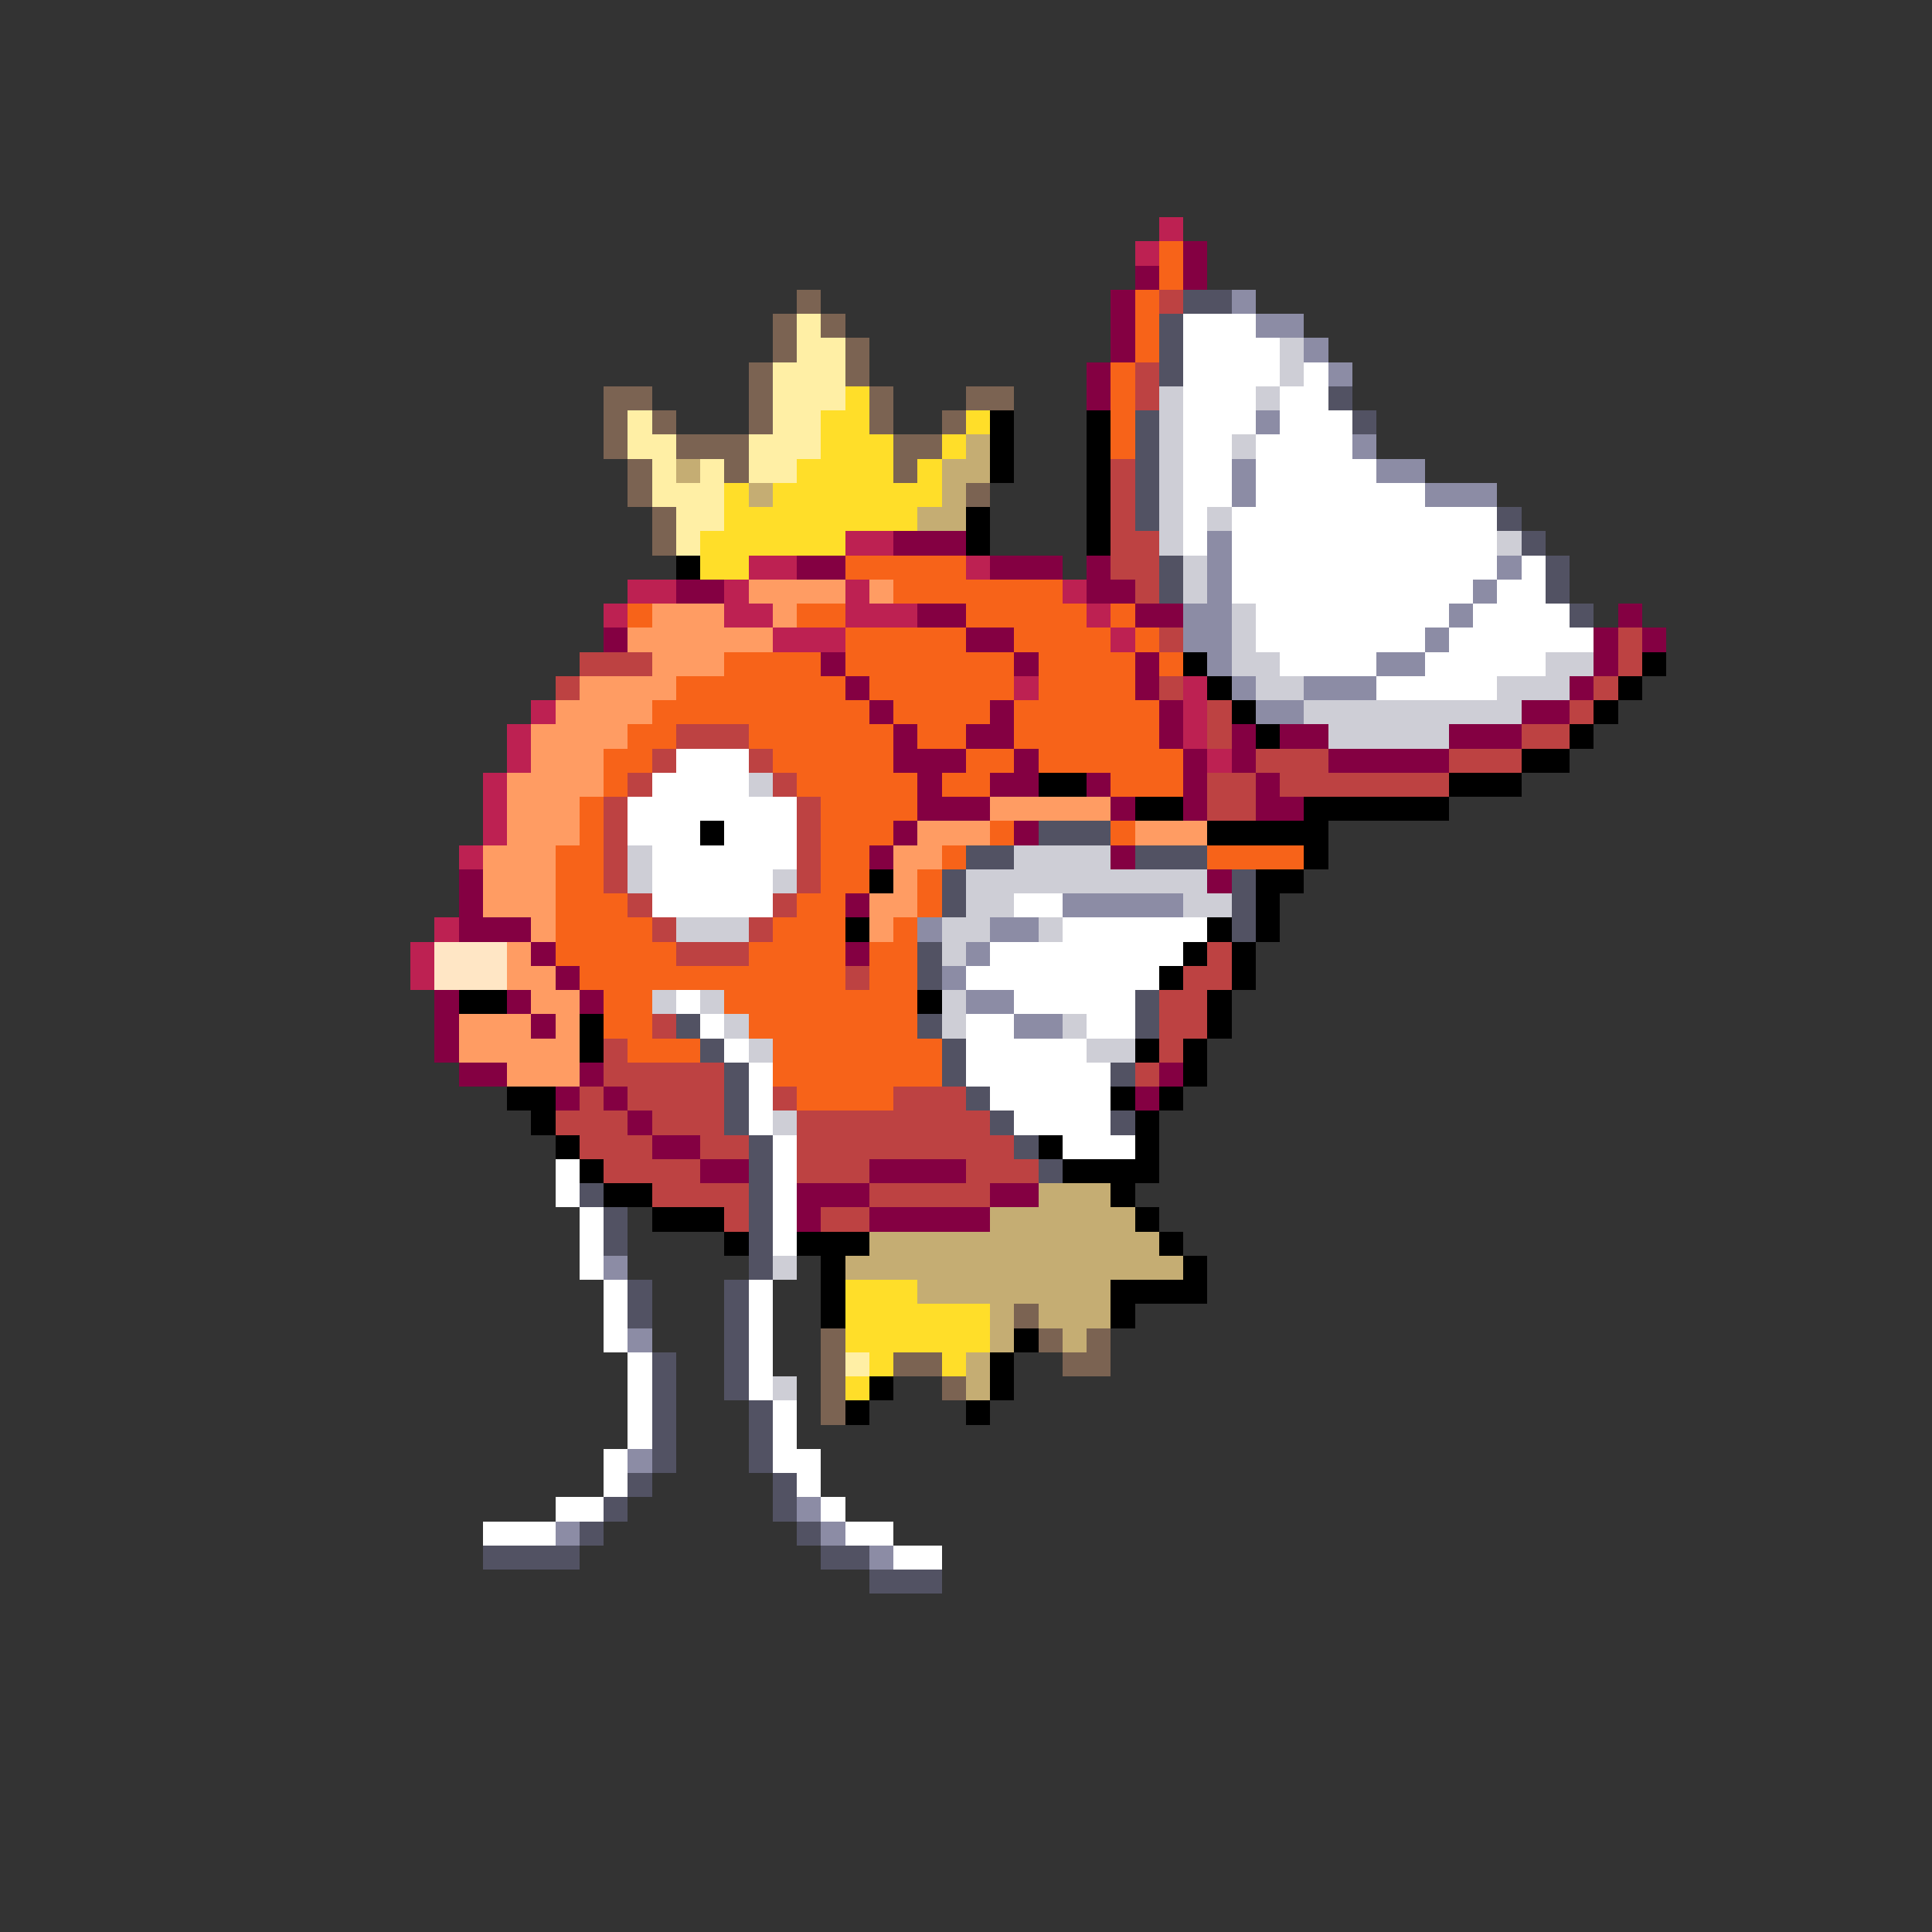 <svg xmlns="http://www.w3.org/2000/svg" viewBox="0 -0.5 80 80" shape-rendering="crispEdges">
<rect x="0" y="-0.5" width="80" height="80" fill="#333333" stroke="none"/>
<path stroke="#bd2152" d="M48 9h1M47 10h1M35 22h2M31 23h2M40 23h1M26 24h2M30 24h1M35 24h1M44 24h1M25 25h1M30 25h2M35 25h3M45 25h1M32 26h3M46 26h1M42 28h1M49 28h1M22 29h1M49 29h1M21 30h1M49 30h1M21 31h1M50 31h1M20 32h1M20 33h1M20 34h1M19 35h1M18 38h1M17 39h1M17 40h1" />
<path stroke="#f76319" d="M48 10h1M48 11h1M47 12h1M47 13h1M47 14h1M46 15h1M46 16h1M46 17h1M46 18h1M35 23h5M37 24h7M26 25h1M33 25h2M40 25h5M46 25h1M35 26h5M42 26h4M47 26h1M30 27h4M35 27h7M43 27h4M48 27h1M28 28h7M36 28h6M43 28h4M27 29h9M37 29h4M42 29h6M26 30h2M31 30h6M38 30h2M42 30h6M25 31h2M32 31h5M40 31h2M43 31h6M25 32h1M33 32h5M39 32h2M46 32h3M24 33h1M34 33h4M24 34h1M34 34h3M41 34h1M46 34h1M23 35h2M34 35h2M39 35h1M50 35h4M23 36h2M34 36h2M38 36h1M23 37h3M33 37h2M38 37h1M23 38h4M32 38h3M37 38h1M23 39h5M31 39h4M36 39h2M24 40h11M36 40h2M25 41h2M30 41h8M25 42h2M31 42h7M26 43h3M32 43h7M32 44h7M33 45h4" />
<path stroke="#840042" d="M49 10h1M47 11h1M49 11h1M46 12h1M46 13h1M46 14h1M45 15h1M45 16h1M37 22h3M33 23h2M41 23h3M45 23h1M28 24h2M45 24h2M38 25h2M47 25h2M67 25h1M25 26h1M40 26h2M66 26h1M68 26h1M34 27h1M42 27h1M47 27h1M66 27h1M35 28h1M47 28h1M65 28h1M36 29h1M41 29h1M48 29h1M63 29h2M37 30h1M40 30h2M48 30h1M51 30h1M53 30h2M60 30h3M37 31h3M42 31h1M49 31h1M51 31h1M55 31h5M38 32h1M41 32h2M45 32h1M49 32h1M52 32h1M38 33h3M46 33h1M49 33h1M52 33h2M37 34h1M42 34h1M36 35h1M46 35h1M19 36h1M50 36h1M19 37h1M35 37h1M19 38h3M22 39h1M35 39h1M23 40h1M18 41h1M21 41h1M24 41h1M18 42h1M22 42h1M18 43h1M19 44h2M24 44h1M48 44h1M23 45h1M25 45h1M47 45h1M26 46h1M27 47h2M29 48h2M36 48h4M33 49h3M41 49h2M33 50h1M36 50h5" />
<path stroke="#7b6352" d="M33 12h1M32 13h1M34 13h1M32 14h1M35 14h1M31 15h1M35 15h1M25 16h2M31 16h1M36 16h1M40 16h2M25 17h1M27 17h1M31 17h1M36 17h1M39 17h1M25 18h1M28 18h3M37 18h2M26 19h1M30 19h1M37 19h1M26 20h1M40 20h1M27 21h1M27 22h1M42 54h1M34 55h1M43 55h1M45 55h1M34 56h1M37 56h2M44 56h2M34 57h1M39 57h1M34 58h1" />
<path stroke="#bd4242" d="M48 12h1M47 15h1M47 16h1M46 19h1M46 20h1M46 21h1M46 22h2M46 23h2M47 24h1M48 26h1M67 26h1M24 27h3M67 27h1M23 28h1M48 28h1M66 28h1M50 29h1M65 29h1M28 30h3M50 30h1M63 30h2M27 31h1M31 31h1M52 31h3M60 31h3M26 32h1M32 32h1M50 32h2M53 32h7M25 33h1M33 33h1M50 33h2M25 34h1M33 34h1M25 35h1M33 35h1M25 36h1M33 36h1M26 37h1M32 37h1M27 38h1M31 38h1M28 39h3M50 39h1M35 40h1M49 40h2M48 41h2M27 42h1M48 42h2M25 43h1M48 43h1M25 44h5M47 44h1M24 45h1M26 45h4M32 45h1M37 45h3M23 46h3M27 46h3M33 46h8M24 47h3M29 47h2M33 47h9M25 48h4M33 48h3M40 48h3M27 49h4M36 49h5M30 50h1M34 50h2" />
<path stroke="#525263" d="M49 12h2M48 13h1M48 14h1M48 15h1M55 16h1M47 17h1M56 17h1M47 18h1M47 19h1M47 20h1M47 21h1M62 21h1M63 22h1M48 23h1M64 23h1M48 24h1M64 24h1M65 25h1M43 34h3M40 35h2M47 35h3M39 36h1M51 36h1M39 37h1M51 37h1M51 38h1M38 39h1M38 40h1M47 41h1M28 42h1M38 42h1M47 42h1M29 43h1M39 43h1M30 44h1M39 44h1M46 44h1M30 45h1M40 45h1M30 46h1M41 46h1M46 46h1M31 47h1M42 47h1M31 48h1M43 48h1M24 49h1M31 49h1M25 50h1M31 50h1M25 51h1M31 51h1M31 52h1M26 53h1M30 53h1M26 54h1M30 54h1M30 55h1M27 56h1M30 56h1M27 57h1M30 57h1M27 58h1M31 58h1M27 59h1M31 59h1M27 60h1M31 60h1M26 61h1M32 61h1M25 62h1M32 62h1M24 63h1M33 63h1M20 64h4M34 64h2M36 65h3" />
<path stroke="#8c8ca5" d="M51 12h1M52 13h2M54 14h1M55 15h1M52 17h1M56 18h1M51 19h1M57 19h2M51 20h1M59 20h3M50 22h1M50 23h1M62 23h1M50 24h1M61 24h1M49 25h2M60 25h1M49 26h2M59 26h1M50 27h1M57 27h2M51 28h1M54 28h3M52 29h2M44 37h5M38 38h1M41 38h2M40 39h1M39 40h1M40 41h2M42 42h2M25 52h1M26 55h1M26 60h1M33 62h1M23 63h1M34 63h1M36 64h1" />
<path stroke="#ffefa5" d="M33 13h1M33 14h2M32 15h3M32 16h3M26 17h1M32 17h2M26 18h2M31 18h3M27 19h1M29 19h1M31 19h2M27 20h3M28 21h2M28 22h1M35 56h1" />
<path stroke="#ffffff" d="M49 13h3M49 14h4M49 15h4M54 15h1M49 16h3M53 16h2M49 17h3M53 17h3M49 18h2M52 18h4M49 19h2M52 19h5M49 20h2M52 20h7M49 21h1M51 21h11M49 22h1M51 22h11M51 23h11M63 23h1M51 24h10M62 24h2M52 25h8M61 25h4M52 26h7M60 26h6M53 27h4M59 27h5M57 28h5M28 31h3M27 32h4M26 33h7M26 34h3M30 34h3M27 35h6M27 36h5M27 37h5M42 37h2M44 38h6M41 39h8M40 40h8M28 41h1M42 41h5M29 42h1M40 42h2M45 42h2M30 43h1M40 43h5M31 44h1M40 44h6M31 45h1M41 45h5M31 46h1M42 46h4M32 47h1M44 47h3M23 48h1M32 48h1M23 49h1M32 49h1M24 50h1M32 50h1M24 51h1M32 51h1M24 52h1M25 53h1M31 53h1M25 54h1M31 54h1M25 55h1M31 55h1M26 56h1M31 56h1M26 57h1M31 57h1M26 58h1M32 58h1M26 59h1M32 59h1M25 60h1M32 60h2M25 61h1M33 61h1M23 62h2M34 62h1M20 63h3M35 63h2M37 64h2" />
<path stroke="#ceced6" d="M53 14h1M53 15h1M48 16h1M52 16h1M48 17h1M48 18h1M51 18h1M48 19h1M48 20h1M48 21h1M50 21h1M48 22h1M62 22h1M49 23h1M49 24h1M51 25h1M51 26h1M51 27h2M64 27h2M52 28h2M62 28h3M54 29h9M55 30h5M31 32h1M26 35h1M42 35h4M26 36h1M32 36h1M40 36h10M40 37h2M49 37h2M28 38h3M39 38h2M43 38h1M39 39h1M27 41h1M29 41h1M39 41h1M30 42h1M39 42h1M44 42h1M31 43h1M45 43h2M32 46h1M32 52h1M32 57h1" />
<path stroke="#ffde29" d="M35 16h1M34 17h2M40 17h1M34 18h3M39 18h1M33 19h4M38 19h1M30 20h1M32 20h7M30 21h8M29 22h6M29 23h2M35 53h3M35 54h6M35 55h6M36 56h1M39 56h1M35 57h1" />
<path stroke="#000000" d="M41 17h1M45 17h1M41 18h1M45 18h1M41 19h1M45 19h1M45 20h1M40 21h1M45 21h1M40 22h1M45 22h1M28 23h1M49 27h1M68 27h1M50 28h1M67 28h1M51 29h1M66 29h1M52 30h1M65 30h1M63 31h2M43 32h2M60 32h3M47 33h2M54 33h6M29 34h1M50 34h5M54 35h1M36 36h1M52 36h2M52 37h1M35 38h1M50 38h1M52 38h1M49 39h1M51 39h1M48 40h1M51 40h1M19 41h2M38 41h1M50 41h1M24 42h1M50 42h1M24 43h1M47 43h1M49 43h1M49 44h1M21 45h2M46 45h1M48 45h1M22 46h1M47 46h1M23 47h1M43 47h1M47 47h1M24 48h1M44 48h4M25 49h2M46 49h1M27 50h3M47 50h1M30 51h1M33 51h3M48 51h1M34 52h1M49 52h1M34 53h1M46 53h4M34 54h1M46 54h1M42 55h1M41 56h1M36 57h1M41 57h1M35 58h1M40 58h1" />
<path stroke="#c5ad73" d="M40 18h1M28 19h1M39 19h2M31 20h1M39 20h1M38 21h2M43 49h3M41 50h6M36 51h12M35 52h14M38 53h8M41 54h1M43 54h3M41 55h1M44 55h1M40 56h1M40 57h1" />
<path stroke="#ff9c63" d="M31 24h4M36 24h1M27 25h3M32 25h1M26 26h6M27 27h3M24 28h4M23 29h4M22 30h4M22 31h3M21 32h4M21 33h3M41 33h5M21 34h3M38 34h3M47 34h3M20 35h3M37 35h2M20 36h3M37 36h1M20 37h3M36 37h2M22 38h1M36 38h1M21 39h1M21 40h2M22 41h2M19 42h3M23 42h1M19 43h5M21 44h3" />
<path stroke="#ffe6c5" d="M18 39h3M18 40h3" />
</svg>